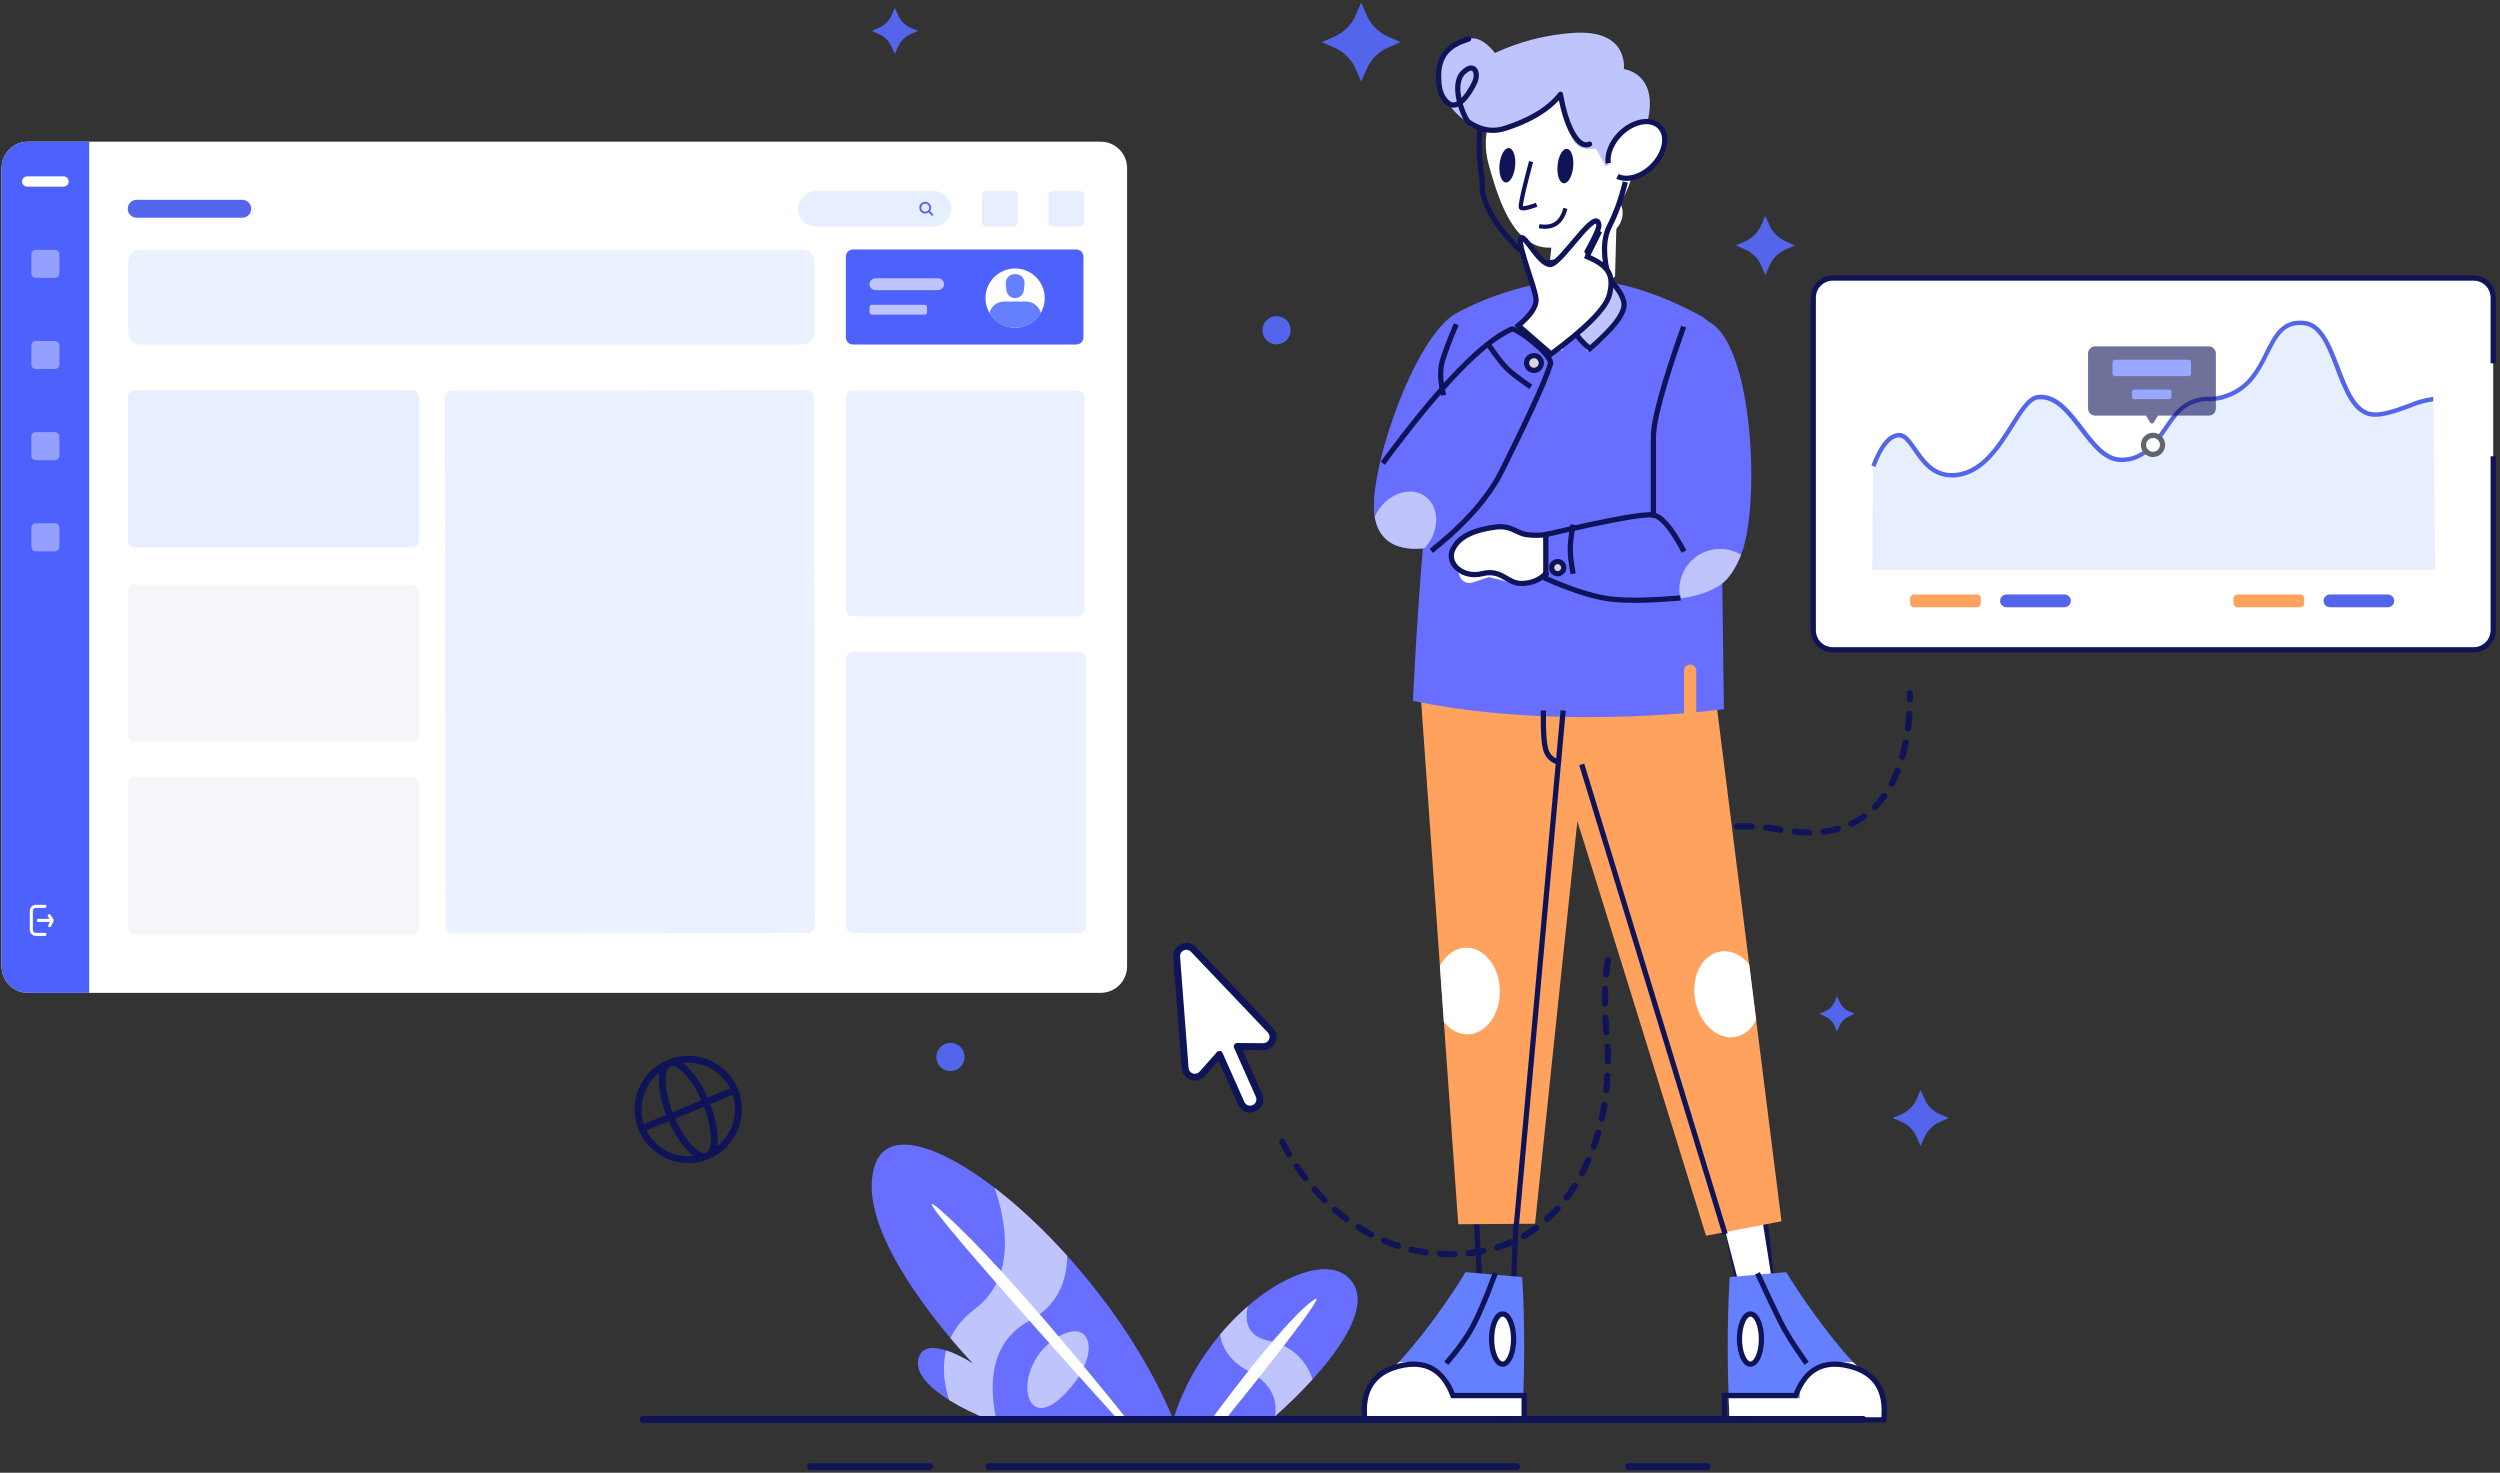 <?xml version="1.0" encoding="UTF-8"?>
<svg width="477px" height="281px" viewBox="0 0 477 281" version="1.1" xmlns="http://www.w3.org/2000/svg" xmlns:xlink="http://www.w3.org/1999/xlink">
    <rect x="0" y="0" width="477" height="281" fill="#333333" stroke="none"/>
    <title>null</title>
    <g id="缺省页" stroke="none" stroke-width="1" fill="none" fill-rule="evenodd">
        <g id="个人工作台-资源管理-无卡片" transform="translate(-482, -208)">
            <g id="null" transform="translate(482.296, 208.5)">
                <path d="M223.583,270.33 L188.271,270.33 C185.68,269.313 183.181,268.076 180.802,266.63 C177.366,264.494 174.2,261.653 174.95,258.715 C175.558,256.341 177.897,256.414 180.215,257.159 C182.777,257.989 185.312,259.644 185.437,259.725 C185.347,259.633 183.532,257.756 181.045,254.802 C174.382,246.889 162.89,231.224 166.816,221.345 C169.331,215.003 178.722,217.879 189.464,226.131 C193.981,229.6 198.735,234.018 203.318,239.099 C211.335,247.988 218.82,258.909 223.583,270.33 Z" id="路径" fill="#686FFF" fill-rule="nonzero"></path>
                <path d="M203.318,239.101 C203.278,243.789 201.604,248.577 196.134,251.496 C188.005,255.832 188.589,264.935 189.811,270.33 L188.271,270.33 C185.68,269.313 183.181,268.076 180.802,266.63 C179.936,263.933 179.373,260.54 180.215,257.159 C182.777,257.989 185.312,259.644 185.437,259.725 C185.347,259.633 183.532,257.756 181.045,254.802 C181.952,252.854 183.424,250.97 185.678,249.284 C193.833,243.187 191.572,232.198 189.464,226.131 C193.981,229.597 198.739,234.018 203.318,239.101 Z" id="路径" fill="#C0C4FD" fill-rule="nonzero"></path>
                <path d="M200.626,255.202 C192.826,260.786 194.943,273.499 202.684,265.666 C210.424,257.834 207.935,249.961 200.626,255.202 Z" id="路径" fill="#C0C4FD" fill-rule="nonzero"></path>
                <path d="M214.751,270.33 L212.987,270.33 C211.389,268.559 208.729,265.614 205.558,262.078 C203.802,260.116 201.889,257.975 199.914,255.759 C198.671,254.363 197.403,252.93 196.141,251.515 C194.003,249.098 191.862,246.67 189.832,244.35 C180.578,233.763 173.658,225.438 179.868,231.024 C183.098,233.928 186.868,237.805 190.733,242.023 C193.182,244.694 195.684,247.502 198.084,250.275 C199.322,251.689 200.536,253.118 201.717,254.519 C203.412,256.516 205.037,258.454 206.544,260.267 C210.163,264.617 213.11,268.264 214.751,270.33 Z" id="路径" fill="#FFFFFF" fill-rule="nonzero"></path>
                <path d="M250.157,262.66 C247.893,265.134 245.499,267.485 242.985,269.705 C242.513,270.108 242.263,270.33 242.263,270.33 L223.583,270.33 C225.453,264.2 228.695,258.671 232.486,254.146 C234.108,252.199 235.883,250.386 237.795,248.723 C245.729,241.86 254.337,239.375 257.707,244.102 C261.076,248.829 255.523,256.763 250.157,262.66 Z" id="路径" fill="#686FFF" fill-rule="nonzero"></path>
                <path d="M250.157,262.66 C247.893,265.134 245.499,267.485 242.985,269.705 C243.445,266.736 242.487,263.499 237.895,261.092 C234.424,259.272 232.917,256.754 232.486,254.146 C234.108,252.199 235.883,250.386 237.795,248.723 C237.142,251.602 237.675,254.455 241.78,255.325 C246.946,256.421 249.195,259.873 250.157,262.66 Z" id="路径" fill="#C0C4FD" fill-rule="nonzero"></path>
                <path d="M233.509,270.33 L230.831,270.33 C234.554,265.294 245.597,250.652 250.516,247.424 C253.508,245.46 238.265,264.447 233.509,270.33 Z" id="路径" fill="#FFFFFF" fill-rule="nonzero"></path>
                <polygon id="矩形" stroke="#0F1358" points="281.332 230.491 289.046 230.491 288.111 253.622 282.511 253.622"></polygon>
                <polygon id="矩形" stroke="#0F1358" points="328.711 231.891 336.425 231.891 338.511 250.822 332.911 250.822"></polygon>
                <path d="M301.254,150.962 C300.769,154.588 292.594,232.988 292.594,232.988 L277.938,233.087 L275.196,194.467 L274.437,183.784 L270.688,130.985 C269.241,113.162 298.533,113.066 301.092,129.4 C302.164,136.249 301.74,147.333 301.254,150.962 Z" id="路径" fill="#FFA25E" fill-rule="nonzero"></path>
                <path d="M285.872,188.49 C285.948,193.057 283.196,196.806 279.723,196.865 C277.964,196.893 276.361,195.971 275.194,194.46 L274.435,183.777 C275.548,181.714 277.368,180.356 279.447,180.323 C282.911,180.269 285.797,183.923 285.872,188.49 Z" id="路径" fill="#FFFFFF" fill-rule="nonzero"></path>
                <path d="M260.531,267.451 L260.531,270.327 L290.145,270.327 C290.145,270.327 290.241,268.825 290.333,266.3 C290.517,261.333 290.694,252.39 290.145,243.168 L279.341,242.225 C279.341,242.225 273.81,251.524 266.591,259.411 C265.841,260.229 263.86,261.575 263.028,262.332 C261.434,263.785 260.531,265.581 260.531,267.451 Z" id="路径" fill="#6580FE" fill-rule="nonzero"></path>
                <ellipse id="椭圆形" fill="#FFFFFF" fill-rule="nonzero" cx="286.773" cy="255.332" rx="1.945" ry="4.397"></ellipse>
                <path d="M260.531,267.451 L260.531,270.327 L290.145,270.327 C290.145,270.327 290.241,268.825 290.333,266.3 L276.767,266.3 C276.767,266.3 277.531,258.623 266.591,259.409 C265.841,260.227 263.86,261.573 263.028,262.33 C261.434,263.785 260.531,265.581 260.531,267.451 Z" id="路径" fill="#FFFFFF" fill-rule="nonzero"></path>
                <polygon id="路径" fill="#FFFFFF" fill-rule="nonzero" points="335.809 231.259 337.92 244.604 331.961 246.295 328.29 232.127"></polygon>
                <path d="M300.754,156.507 C301.933,159.968 325.216,235.277 325.216,235.277 L339.61,232.521 L334.781,194.106 L333.447,183.48 L326.845,130.961 C324.796,113.198 296.046,118.814 296.716,135.325 C296.996,142.259 299.571,153.046 300.754,156.507 Z" id="路径" fill="#FFA25E" fill-rule="nonzero"></path>
                <path d="M323.146,190.329 C323.962,194.825 327.39,197.966 330.806,197.348 C332.537,197.034 333.93,195.818 334.779,194.108 L333.445,183.482 C331.952,181.676 329.908,180.698 327.857,181.07 C324.443,181.688 322.332,185.833 323.146,190.329 Z" id="路径" fill="#FFFFFF" fill-rule="nonzero"></path>
                <path d="M359.337,267.451 L359.337,270.327 L329.724,270.327 C329.724,270.327 329.627,268.825 329.535,266.3 C329.351,261.333 329.175,252.39 329.724,243.168 L340.527,242.225 C340.527,242.225 346.058,251.524 353.278,259.411 C354.028,260.229 356.008,261.575 356.84,262.332 C358.432,263.785 359.337,265.581 359.337,267.451 Z" id="路径" fill="#6580FE" fill-rule="nonzero"></path>
                <ellipse id="椭圆形" fill="#FFFFFF" fill-rule="nonzero" cx="333.096" cy="255.332" rx="1.945" ry="4.397"></ellipse>
                <path d="M359.337,267.451 L359.337,270.327 L329.724,270.327 C329.724,270.327 329.627,268.825 329.535,266.3 L343.099,266.3 C343.099,266.3 342.336,258.623 353.276,259.409 C354.025,260.227 356.006,261.573 356.838,262.33 C358.432,263.785 359.337,265.581 359.337,267.451 Z" id="路径" fill="#FFFFFF" fill-rule="nonzero"></path>
                <path d="M278.125,59 C270.273,62.344 261.437,87.255 261.856,96.677 C262.285,106.396 275.493,105.292 279.839,98.353 C287.306,85.497 286.273,55.53 278.125,59 Z" id="路径" fill="#686FFF" fill-rule="nonzero"></path>
                <path d="M327.765,65.809 L328.618,134.816 C328.618,134.816 326.683,135.082 323.342,135.391 L323.342,127.446 C323.342,127.1 323.188,126.772 322.922,126.551 C322.655,126.331 322.304,126.241 321.965,126.307 C321.41,126.426 321.016,126.918 321.022,127.486 L321.022,135.587 C310.049,136.48 288.921,137.336 269.297,133.229 C269.297,133.229 271.801,75.229 278.122,58.988 C278.122,58.988 289.223,52.653 301.962,52.91 C310.589,53.085 319.345,57.121 324.096,59.708 C326.335,60.926 327.738,63.261 327.765,65.809 Z" id="路径" fill="#686FFF" fill-rule="nonzero"></path>
                <path d="M309.518,58.896 C307.773,62.954 304.496,65.776 302.445,66.42 C301.917,63.527 300.464,59.887 300.464,59.887 C298.849,62.108 297.998,65.048 297.786,66.387 C292.559,64.951 291.965,58.748 291.965,58.748 C292.479,54.373 296.244,51.111 300.648,51.227 C308.863,51.498 309.518,58.896 309.518,58.896 Z" id="路径" fill="#FFFFFF" fill-rule="nonzero"></path>
                <path d="M295.527,102.428 L285.86,99.82 C285.447,99.709 285.009,99.737 284.613,99.9 L277.672,102.751 C276.694,103.155 276.219,104.266 276.602,105.252 L278.252,109.496 C278.628,110.466 279.7,110.968 280.685,110.637 L283.783,109.595 L287.813,110.616 C289.374,111.012 291.025,110.84 292.472,110.13 L295.537,108.628 L295.537,102.428 L295.527,102.428 Z" id="路径" fill="#FFFFFF" fill-rule="nonzero"></path>
                <path d="M331.9,105.344 C330.856,107.968 329.542,109.989 327.972,111.071 C325.904,112.486 323.233,113.292 320.305,113.681 C309.254,115.141 294.523,110.663 294.523,110.663 L294.16,101.025 L314.976,97.238 C314.976,97.238 317.035,59.986 323.936,60.405 C334.102,61.018 335.849,95.442 331.9,105.344 Z" id="路径" fill="#686FFF" fill-rule="nonzero"></path>
                <path d="M331.9,105.344 C330.863,107.973 329.542,109.989 327.972,111.071 C325.904,112.486 323.233,113.292 320.305,113.681 C319.643,110.65 320.845,107.515 323.364,105.704 C325.883,103.893 329.238,103.751 331.9,105.344 L331.9,105.344 Z" id="路径" fill="#C0C4FD" fill-rule="nonzero"></path>
                <circle id="椭圆形" fill="#FFFFFF" fill-rule="nonzero" transform="translate(296.912, 108.155) rotate(-37.98) translate(-296.912, -108.155) " cx="296.912" cy="108.155" r="1.073"></circle>
                <path d="M302.999,42.909 C302.266,40.657 303.437,38.174 305.684,37.427 C306.161,37.266 306.663,37.197 307.165,37.224 C310.181,37.396 310.827,44.201 303.732,45.16 L302.999,42.909 Z" id="路径" fill="#FFFFFF" fill-rule="nonzero"></path>
                <path d="M295.961,68.533 C295.961,68.533 283.441,102.208 271.507,104.085 C271.334,104.113 271.162,104.135 270.993,104.149 C265.046,104.62 262.601,101.739 262.007,98.101 C261.467,94.8 262.446,90.882 263.712,88.288 C268.46,78.558 288.36,61.535 288.36,61.535 L295.961,68.533 Z" id="路径" fill="#686FFF" fill-rule="nonzero"></path>
                <circle id="椭圆形" fill="#FFFFFF" fill-rule="nonzero" transform="translate(292.506, 68.747) rotate(-87.8) translate(-292.506, -68.747) " cx="292.506" cy="68.747" r="1.075"></circle>
                <path d="M272.193,103.246 C271.982,103.539 271.752,103.82 271.507,104.085 C271.334,104.113 271.162,104.135 270.993,104.149 C265.046,104.62 262.601,101.739 262.007,98.101 C262.242,97.564 262.531,97.052 262.87,96.573 C265.134,93.416 269.052,92.353 271.62,94.194 C274.187,96.036 274.454,100.091 272.193,103.246 Z" id="路径" fill="#C0C4FD" fill-rule="nonzero"></path>
                <path d="M167.431,4.796 C168.502,4.329 169.357,3.474 169.824,2.403 L170.439,0.988 L171.055,2.403 C171.522,3.474 172.377,4.329 173.448,4.796 L174.863,5.411 L173.448,6.026 C172.377,6.493 171.522,7.348 171.055,8.42 L170.439,9.834 L169.824,8.42 C169.357,7.348 168.502,6.493 167.431,6.026 L166.016,5.411 L167.431,4.796 Z" id="路径" fill="#5365EA" fill-rule="nonzero"></path>
                <path d="M347.912,192.472 C348.732,192.115 349.387,191.461 349.744,190.64 L350.215,189.56 L350.687,190.64 C351.044,191.461 351.698,192.115 352.519,192.472 L353.599,192.944 L352.519,193.415 C351.698,193.772 351.044,194.427 350.687,195.247 L350.215,196.327 L349.744,195.247 C349.387,194.427 348.732,193.772 347.912,193.415 L346.832,192.944 L347.912,192.472 Z" id="路径" fill="#5365EA" fill-rule="nonzero"></path>
                <path d="M362.52,212.077 C363.818,211.512 364.853,210.477 365.418,209.179 L366.163,207.47 L366.908,209.179 C367.473,210.477 368.508,211.512 369.806,212.077 L371.515,212.822 L369.806,213.567 C368.508,214.132 367.473,215.167 366.908,216.465 L366.163,218.174 L365.418,216.465 C364.853,215.167 363.818,214.132 362.52,213.567 L360.811,212.822 L362.52,212.077 Z" id="路径" fill="#5365EA" fill-rule="nonzero"></path>
                <path d="M254.29,6.486 C256.118,5.69 257.576,4.232 258.372,2.405 L259.421,0 L260.47,2.405 C261.266,4.232 262.724,5.69 264.551,6.486 L266.956,7.535 L264.551,8.585 C262.724,9.38 261.266,10.839 260.47,12.666 L259.421,15.071 L258.372,12.666 C257.576,10.839 256.118,9.38 254.29,8.585 L251.885,7.535 L254.29,6.486 Z" id="路径" fill="#5365EA" fill-rule="nonzero"></path>
                <path d="M332.678,45.54 C334.05,44.941 335.145,43.847 335.743,42.475 L336.531,40.666 L337.318,42.475 C337.917,43.847 339.012,44.941 340.383,45.54 L342.192,46.327 L340.393,47.108 C339.021,47.706 337.926,48.801 337.328,50.173 L336.54,51.981 L335.753,50.173 C335.154,48.801 334.059,47.706 332.688,47.108 L330.879,46.32 L332.678,45.54 Z" id="路径" fill="#5365EA" fill-rule="nonzero"></path>
                <circle id="椭圆形" fill="#5365EA" fill-rule="nonzero" cx="243.268" cy="62.509" r="2.693"></circle>
                <circle id="椭圆形" fill="#5365EA" fill-rule="nonzero" cx="181.052" cy="201.172" r="2.693"></circle>
                <path d="M242.1,196.069 L227.404,180.617 C226.863,180.05 226.025,179.883 225.309,180.2 C224.592,180.517 224.151,181.25 224.207,182.031 L225.829,203.289 C225.886,204.032 226.382,204.67 227.089,204.908 C227.796,205.146 228.576,204.938 229.071,204.38 L232.372,200.66 L236.526,210.004 C236.943,210.941 238.041,211.363 238.978,210.947 L238.978,210.947 C239.916,210.53 240.338,209.432 239.921,208.495 L235.767,199.151 L240.742,199.191 C241.48,199.189 242.147,198.751 242.442,198.074 C242.736,197.397 242.602,196.61 242.1,196.069 L242.1,196.069 Z" id="路径" fill="#FFFFFF" fill-rule="nonzero"></path>
                <path d="M238.226,211.777 C237.232,211.777 236.332,211.192 235.927,210.284 L232.186,201.869 L229.559,204.828 C228.89,205.583 227.834,205.864 226.879,205.543 C225.923,205.221 225.252,204.358 225.176,203.352 L223.554,182.095 C223.473,181.035 224.067,180.04 225.038,179.608 C226.009,179.177 227.146,179.403 227.878,180.173 L242.574,195.617 L242.574,195.617 C243.267,196.344 243.461,197.414 243.065,198.338 C242.669,199.262 241.761,199.861 240.756,199.86 L240.735,199.86 L236.779,199.827 L240.516,208.245 C240.861,209.021 240.791,209.919 240.329,210.631 C239.867,211.344 239.076,211.775 238.226,211.777 Z M232.372,200.021 C232.405,200.018 232.438,200.018 232.471,200.021 C232.691,200.055 232.878,200.199 232.968,200.403 L237.123,209.747 C237.393,210.353 238.104,210.626 238.711,210.356 C239.318,210.086 239.59,209.375 239.32,208.768 L235.166,199.424 C235.077,199.222 235.096,198.988 235.217,198.803 C235.337,198.617 235.543,198.505 235.765,198.505 L235.765,198.505 L240.74,198.545 L240.74,198.545 C241.221,198.545 241.656,198.258 241.845,197.816 C242.034,197.373 241.942,196.861 241.61,196.512 L226.93,181.088 C226.58,180.72 226.036,180.612 225.571,180.818 C225.106,181.025 224.822,181.501 224.86,182.008 L226.482,203.265 C226.519,203.747 226.84,204.16 227.297,204.314 C227.755,204.468 228.26,204.334 228.581,203.972 L231.882,200.252 C232.004,200.108 232.183,200.023 232.372,200.021 L232.372,200.021 Z" id="形状" fill="#0F1358" fill-rule="nonzero"></path>
                <path d="M344.898,158.94 L344.898,158.94 C343.953,158.935 343.009,158.88 342.069,158.778 C341.859,158.755 341.676,158.622 341.591,158.428 C341.505,158.234 341.529,158.009 341.654,157.838 C341.779,157.667 341.986,157.576 342.196,157.599 C343.093,157.697 343.994,157.749 344.896,157.754 C345.224,157.754 345.49,158.019 345.49,158.346 C345.491,158.674 345.226,158.94 344.898,158.94 Z M347.65,158.785 C347.439,158.797 347.238,158.697 347.122,158.521 C347.006,158.345 346.992,158.12 347.086,157.931 C347.181,157.743 347.369,157.619 347.579,157.606 C348.463,157.5 349.338,157.328 350.196,157.092 C350.51,157.005 350.835,157.188 350.922,157.502 C351.01,157.816 350.826,158.141 350.512,158.228 C349.597,158.48 348.665,158.664 347.723,158.778 L347.65,158.785 Z M339.398,158.37 C339.364,158.373 339.33,158.373 339.296,158.37 C338.386,158.209 337.479,158.08 336.597,157.983 C336.271,157.947 336.036,157.654 336.072,157.329 C336.108,157.003 336.401,156.768 336.726,156.804 C337.632,156.903 338.566,157.04 339.499,157.2 C339.792,157.259 339.995,157.527 339.972,157.825 C339.948,158.123 339.706,158.356 339.407,158.367 L339.398,158.37 Z M331.146,157.783 C330.82,157.79 330.55,157.532 330.543,157.206 C330.536,156.881 330.794,156.611 331.12,156.604 C332.037,156.561 332.989,156.559 333.933,156.604 C334.089,156.609 334.237,156.677 334.343,156.791 C334.45,156.906 334.507,157.058 334.501,157.214 C334.486,157.538 334.214,157.791 333.89,157.783 C332.98,157.75 332.058,157.752 331.174,157.783 L331.146,157.783 L331.146,157.783 Z M352.936,157.297 C352.66,157.297 352.421,157.106 352.361,156.837 C352.3,156.568 352.434,156.293 352.684,156.175 C353.484,155.797 354.249,155.348 354.968,154.833 C355.14,154.711 355.364,154.689 355.555,154.776 C355.747,154.863 355.878,155.046 355.898,155.256 C355.919,155.466 355.826,155.67 355.654,155.793 C354.877,156.349 354.051,156.834 353.186,157.243 C353.108,157.279 353.022,157.298 352.936,157.297 L352.936,157.297 Z M357.416,154.102 C357.178,154.103 356.964,153.961 356.871,153.742 C356.779,153.523 356.827,153.27 356.994,153.1 C357.616,152.462 358.188,151.776 358.703,151.049 C358.822,150.87 359.029,150.77 359.244,150.788 C359.458,150.807 359.645,150.94 359.732,151.137 C359.82,151.333 359.793,151.562 359.663,151.733 C359.112,152.51 358.501,153.243 357.835,153.925 C357.725,154.038 357.574,154.102 357.416,154.102 L357.416,154.102 Z M360.625,149.623 C360.419,149.622 360.228,149.514 360.121,149.338 C360.015,149.161 360.008,148.942 360.104,148.76 C360.521,147.962 360.894,147.142 361.221,146.303 C361.298,146.107 361.473,145.966 361.682,145.934 C361.89,145.903 362.099,145.984 362.231,146.149 C362.363,146.313 362.396,146.536 362.32,146.732 C361.975,147.612 361.581,148.473 361.141,149.309 C361.039,149.504 360.836,149.626 360.615,149.625 L360.625,149.623 Z M362.65,144.483 C362.595,144.483 362.54,144.475 362.487,144.459 C362.337,144.416 362.21,144.315 362.134,144.179 C362.057,144.042 362.039,143.881 362.082,143.731 C362.317,142.884 362.539,141.995 362.723,141.085 C362.765,140.879 362.914,140.711 363.114,140.644 C363.314,140.577 363.534,140.622 363.692,140.762 C363.849,140.901 363.92,141.115 363.878,141.321 C363.69,142.264 363.466,143.181 363.216,144.056 C363.142,144.312 362.907,144.487 362.64,144.483 L362.65,144.483 Z M363.753,139.06 L363.676,139.06 C363.52,139.04 363.38,138.959 363.284,138.835 C363.189,138.711 363.146,138.555 363.166,138.4 C363.282,137.508 363.371,136.594 363.43,135.679 C363.444,135.468 363.569,135.281 363.759,135.188 C363.948,135.095 364.173,135.109 364.348,135.227 C364.524,135.344 364.623,135.546 364.609,135.757 C364.548,136.7 364.456,137.643 364.338,138.553 C364.296,138.848 364.042,139.065 363.744,139.06 L363.753,139.06 Z M364.109,133.531 C363.785,133.531 363.521,133.268 363.52,132.944 C363.52,132.237 363.494,131.819 363.494,131.817 C363.474,131.491 363.723,131.212 364.048,131.192 C364.374,131.173 364.653,131.421 364.673,131.746 C364.673,131.765 364.699,132.194 364.701,132.941 C364.702,133.098 364.64,133.248 364.53,133.359 C364.42,133.47 364.27,133.533 364.114,133.533 L364.114,133.533 L364.109,133.531 Z" id="形状" fill="#0F1358" fill-rule="nonzero"></path>
                <path d="M276.559,239.372 C275.852,239.372 275.145,239.351 274.437,239.309 C274.227,239.296 274.039,239.172 273.944,238.983 C273.85,238.795 273.864,238.57 273.98,238.394 C274.096,238.218 274.297,238.117 274.508,238.13 C275.187,238.17 275.88,238.191 276.566,238.191 C276.76,238.191 276.967,238.191 277.167,238.191 L277.233,238.191 C277.559,238.187 277.826,238.448 277.83,238.774 C277.834,239.099 277.573,239.366 277.248,239.37 L277.184,239.37 C276.972,239.37 276.76,239.372 276.559,239.372 Z M279.983,239.198 C279.772,239.209 279.572,239.107 279.457,238.93 C279.342,238.753 279.33,238.528 279.426,238.34 C279.522,238.153 279.711,238.03 279.921,238.019 C280.827,237.922 281.727,237.783 282.595,237.609 C282.914,237.544 283.225,237.75 283.291,238.069 C283.356,238.388 283.15,238.699 282.831,238.764 C281.928,238.948 280.992,239.092 280.049,239.191 L279.985,239.191 L279.983,239.198 Z M271.731,239.031 L271.646,239.031 C270.719,238.899 269.79,238.724 268.882,238.512 C268.674,238.467 268.507,238.314 268.444,238.11 C268.381,237.907 268.432,237.686 268.578,237.531 C268.724,237.376 268.942,237.312 269.149,237.364 C270.024,237.566 270.919,237.734 271.813,237.864 C272.102,237.926 272.3,238.193 272.276,238.487 C272.252,238.782 272.014,239.013 271.719,239.028 L271.731,239.031 Z M285.405,238.088 C285.113,238.088 284.865,237.875 284.821,237.586 C284.777,237.298 284.952,237.02 285.231,236.935 C286.09,236.665 286.933,236.351 287.758,235.991 C287.952,235.907 288.175,235.933 288.345,236.058 C288.515,236.183 288.604,236.389 288.581,236.599 C288.557,236.808 288.423,236.989 288.23,237.074 C287.366,237.448 286.483,237.776 285.585,238.057 C285.519,238.078 285.451,238.088 285.382,238.085 L285.405,238.088 Z M266.367,237.776 C266.305,237.776 266.244,237.767 266.185,237.748 C265.299,237.458 264.412,237.128 263.551,236.765 C263.357,236.683 263.222,236.503 263.196,236.294 C263.17,236.085 263.257,235.878 263.426,235.751 C263.594,235.623 263.817,235.596 264.011,235.678 C264.841,236.029 265.695,236.348 266.551,236.621 C266.863,236.686 267.067,236.988 267.011,237.302 C266.955,237.616 266.659,237.828 266.343,237.781 L266.367,237.776 Z M290.463,235.89 C290.196,235.89 289.962,235.71 289.893,235.452 C289.825,235.194 289.939,234.922 290.17,234.789 C290.951,234.343 291.708,233.855 292.436,233.327 C292.607,233.198 292.833,233.171 293.029,233.257 C293.225,233.343 293.359,233.528 293.379,233.741 C293.399,233.954 293.303,234.161 293.127,234.282 C292.364,234.834 291.571,235.345 290.753,235.812 C290.658,235.869 290.549,235.897 290.439,235.895 L290.463,235.89 Z M261.281,235.626 C261.186,235.626 261.092,235.602 261.007,235.558 C260.187,235.126 259.369,234.652 258.574,234.143 C258.307,233.966 258.23,233.607 258.402,233.336 C258.574,233.065 258.932,232.981 259.206,233.148 C259.975,233.636 260.765,234.091 261.564,234.511 C261.822,234.633 261.955,234.923 261.881,235.198 C261.806,235.474 261.544,235.656 261.26,235.631 L261.281,235.626 Z M256.591,232.662 C256.464,232.663 256.34,232.621 256.238,232.544 C255.497,231.99 254.762,231.396 254.052,230.779 C253.885,230.643 253.805,230.427 253.844,230.215 C253.883,230.003 254.034,229.829 254.238,229.761 C254.443,229.694 254.668,229.743 254.825,229.89 C255.514,230.489 256.226,231.069 256.947,231.601 C257.151,231.754 257.233,232.019 257.153,232.26 C257.072,232.501 256.846,232.663 256.591,232.662 L256.591,232.662 Z M294.907,232.662 C294.663,232.662 294.444,232.512 294.357,232.284 C294.269,232.056 294.332,231.798 294.513,231.634 C295.174,231.04 295.82,230.401 296.433,229.729 C296.572,229.566 296.79,229.491 297.001,229.535 C297.212,229.579 297.382,229.734 297.444,229.94 C297.507,230.146 297.453,230.37 297.303,230.524 C296.664,231.231 295.989,231.891 295.301,232.511 C295.193,232.608 295.054,232.662 294.91,232.662 L294.907,232.662 Z M252.416,229.048 C252.259,229.048 252.109,228.987 251.999,228.876 C251.345,228.223 250.699,227.534 250.079,226.829 C249.94,226.671 249.896,226.45 249.964,226.251 C250.032,226.051 250.201,225.903 250.407,225.862 C250.614,225.821 250.827,225.893 250.966,226.051 C251.569,226.737 252.197,227.407 252.831,228.041 C253.001,228.209 253.053,228.463 252.963,228.684 C252.872,228.905 252.657,229.05 252.418,229.05 L252.416,229.048 Z M298.628,228.593 C298.404,228.593 298.2,228.467 298.1,228.267 C298.001,228.067 298.022,227.828 298.156,227.65 C298.691,226.942 299.21,226.19 299.696,225.417 C299.874,225.154 300.228,225.08 300.497,225.249 C300.766,225.418 300.852,225.77 300.693,226.044 C300.191,226.843 299.653,227.624 299.097,228.359 C298.987,228.505 298.815,228.591 298.632,228.593 L298.628,228.593 Z M248.761,224.894 C248.576,224.894 248.401,224.806 248.29,224.658 C247.719,223.92 247.165,223.156 246.639,222.385 C246.468,222.116 246.542,221.759 246.807,221.581 C247.071,221.402 247.429,221.466 247.615,221.725 C248.122,222.475 248.662,223.217 249.219,223.936 C249.359,224.112 249.387,224.353 249.291,224.556 C249.195,224.76 248.991,224.891 248.766,224.894 L248.761,224.894 Z M301.575,223.922 C301.369,223.922 301.178,223.814 301.071,223.637 C300.965,223.461 300.958,223.242 301.054,223.059 C301.466,222.269 301.86,221.444 302.233,220.602 C302.317,220.409 302.498,220.275 302.707,220.252 C302.917,220.228 303.123,220.318 303.249,220.488 C303.374,220.657 303.399,220.881 303.315,221.074 C302.938,221.942 302.532,222.793 302.105,223.609 C302.002,223.804 301.798,223.925 301.577,223.922 L301.575,223.922 Z M245.659,220.31 C245.449,220.311 245.256,220.2 245.149,220.02 C244.662,219.206 244.216,218.368 243.812,217.509 C243.716,217.22 243.856,216.905 244.135,216.783 C244.414,216.66 244.74,216.771 244.888,217.038 C244.888,217.038 245.312,217.981 246.163,219.433 C246.264,219.614 246.263,219.835 246.16,220.015 C246.056,220.194 245.866,220.307 245.659,220.31 L245.659,220.31 Z M303.775,218.858 C303.583,218.858 303.403,218.765 303.292,218.608 C303.181,218.452 303.154,218.251 303.218,218.07 C303.52,217.224 303.798,216.351 304.05,215.477 C304.14,215.164 304.467,214.983 304.78,215.072 C305.093,215.162 305.274,215.489 305.185,215.802 C304.928,216.703 304.64,217.601 304.331,218.469 C304.247,218.701 304.027,218.857 303.779,218.858 L303.775,218.858 Z M305.298,213.546 C305.254,213.546 305.211,213.541 305.168,213.532 C305.015,213.498 304.881,213.404 304.797,213.271 C304.713,213.138 304.685,212.978 304.72,212.824 C304.916,211.947 305.09,211.044 305.239,210.141 C305.302,209.831 305.599,209.627 305.912,209.678 C306.224,209.729 306.44,210.018 306.401,210.332 C306.25,211.256 306.071,212.181 305.871,213.079 C305.814,213.346 305.582,213.539 305.31,213.546 L305.298,213.546 Z M306.196,208.09 L306.132,208.09 C305.809,208.055 305.575,207.765 305.609,207.442 C305.708,206.539 305.781,205.621 305.831,204.716 C305.848,204.39 306.126,204.141 306.452,204.158 C306.777,204.176 307.027,204.454 307.009,204.78 C306.96,205.706 306.882,206.645 306.774,207.569 C306.74,207.861 306.495,208.084 306.201,208.09 L306.196,208.09 Z M306.498,202.568 C306.172,202.568 305.908,202.304 305.908,201.979 L305.908,201.915 C305.908,201.024 305.885,200.128 305.838,199.246 C305.821,198.92 306.071,198.643 306.396,198.626 C306.722,198.609 307,198.859 307.017,199.185 C307.064,200.085 307.087,201.005 307.087,201.915 L307.087,201.979 C307.087,202.302 306.826,202.565 306.503,202.568 L306.498,202.568 Z M306.208,197.049 C305.903,197.049 305.649,196.817 305.621,196.513 C305.534,195.584 305.465,194.648 305.418,193.731 C305.401,193.406 305.651,193.128 305.977,193.111 C306.302,193.094 306.58,193.344 306.597,193.67 C306.642,194.571 306.71,195.49 306.795,196.403 C306.825,196.726 306.588,197.013 306.264,197.044 L306.208,197.044 L306.208,197.049 Z M305.927,191.527 C305.604,191.527 305.34,191.266 305.338,190.942 C305.338,190.808 305.338,190.676 305.338,190.544 C305.338,189.742 305.354,188.938 305.387,188.15 C305.4,187.834 305.66,187.584 305.977,187.585 L306,187.585 C306.157,187.591 306.304,187.659 306.41,187.774 C306.517,187.889 306.573,188.041 306.566,188.198 C306.536,188.969 306.519,189.758 306.519,190.555 C306.519,190.685 306.519,190.817 306.519,190.947 C306.52,191.103 306.459,191.254 306.35,191.365 C306.24,191.476 306.091,191.54 305.934,191.541 L305.934,191.541 L305.927,191.527 Z M306.163,186.003 L306.109,186.003 C305.953,185.988 305.809,185.913 305.71,185.792 C305.61,185.672 305.562,185.517 305.576,185.361 C305.661,184.418 305.774,183.489 305.906,182.584 C305.954,182.262 306.253,182.039 306.576,182.086 C306.898,182.134 307.121,182.434 307.073,182.756 C306.943,183.64 306.837,184.553 306.75,185.47 C306.721,185.773 306.465,186.004 306.161,186.003 L306.163,186.003 Z" id="形状" fill="#0F1358" fill-rule="nonzero"></path>
                <path d="M140.815,208.217 C142.313,213.163 139.887,218.432 135.195,220.525 L134.932,220.638 C133.696,221.15 132.372,221.414 131.034,221.414 C125.771,221.419 121.363,217.43 120.844,212.192 C120.393,207.64 123.007,203.436 127.088,201.739 C127.095,201.735 127.103,201.732 127.111,201.729 L127.125,201.724 C127.729,201.475 128.365,201.282 129.027,201.15 C134.189,200.122 139.289,203.18 140.815,208.217 Z M127.305,213.429 L123.048,215.188 C123.469,216.026 124.026,216.805 124.713,217.492 C126.678,219.458 129.407,220.362 132.081,220.042 C131.646,219.742 131.201,219.351 130.751,218.874 C129.485,217.532 128.274,215.615 127.305,213.429 Z M134.026,210.65 L128.514,212.929 C129.418,214.969 130.541,216.746 131.704,217.985 C132.735,219.078 133.703,219.623 134.319,219.472 L134.43,219.428 L134.535,219.384 C135.684,218.703 135.687,214.988 134.026,210.65 Z M139.501,208.388 L135.24,210.149 C136.325,212.997 136.908,216.083 136.536,218.2 C139.128,216.167 140.447,212.8 139.777,209.437 C139.705,209.079 139.613,208.728 139.501,208.388 Z M125.508,204.169 L125.491,204.183 C124.318,205.109 123.372,206.334 122.776,207.775 C121.943,209.791 121.893,211.99 122.549,213.978 L126.806,212.218 C125.721,209.371 125.138,206.287 125.508,204.169 Z M127.939,202.875 L127.941,202.877 C127.834,202.875 127.727,202.894 127.627,202.932 C127.612,202.938 127.597,202.945 127.582,202.951 L127.611,202.938 C126.361,203.455 126.307,207.258 128.014,211.718 L133.526,209.44 C132.623,207.402 131.5,205.627 130.339,204.388 C129.422,203.415 128.556,202.875 127.939,202.875 Z M131.008,202.259 L131.008,202.262 C130.658,202.262 130.311,202.283 129.968,202.324 C130.402,202.626 130.846,203.015 131.294,203.49 C132.561,204.833 133.772,206.75 134.741,208.938 L139.001,207.177 C137.515,204.216 134.454,202.252 131.008,202.259 Z" id="形状结合" fill="#0F1358" fill-rule="nonzero"></path>
                <path d="M355.133,270.983 L122.44,270.983 C122.197,270.997 121.966,270.876 121.84,270.668 C121.714,270.459 121.714,270.198 121.84,269.99 C121.966,269.781 122.197,269.66 122.44,269.674 L355.133,269.674 C355.377,269.66 355.608,269.781 355.734,269.99 C355.86,270.198 355.86,270.459 355.734,270.668 C355.608,270.876 355.377,270.997 355.133,270.983 Z" id="路径" fill="#0F1358" fill-rule="nonzero"></path>
                <path d="M289.102,279.999 L188.471,279.999 C188.228,280.013 187.997,279.892 187.871,279.684 C187.745,279.475 187.745,279.214 187.871,279.006 C187.997,278.797 188.228,278.676 188.471,278.69 L289.102,278.69 C289.449,278.711 289.719,278.998 289.719,279.345 C289.719,279.691 289.449,279.978 289.102,279.999 Z" id="路径" fill="#0F1358" fill-rule="nonzero"></path>
                <path d="M176.992,279.999 L154.386,279.999 C154.142,280.013 153.911,279.892 153.785,279.684 C153.659,279.475 153.659,279.214 153.785,279.006 C153.911,278.797 154.142,278.676 154.386,278.69 L176.992,278.69 C177.235,278.676 177.466,278.797 177.592,279.006 C177.718,279.214 177.718,279.475 177.592,279.684 C177.466,279.892 177.235,280.013 176.992,279.999 Z" id="路径" fill="#0F1358" fill-rule="nonzero"></path>
                <path d="M325.419,279.999 L310.386,279.999 C310.04,279.978 309.77,279.691 309.77,279.345 C309.77,278.998 310.04,278.711 310.386,278.69 L325.419,278.69 C325.765,278.711 326.035,278.998 326.035,279.345 C326.035,279.691 325.765,279.978 325.419,279.999 Z" id="路径" fill="#0F1358" fill-rule="nonzero"></path>
                <g id="people" transform="translate(260.007, 5.729)">
                    <path d="M34.637,95.76 C33.476,95.95 32.231,95.95 30.904,95.76 C28.913,95.476 28.104,93.893 24.837,94.36 C21.57,94.827 18.21,95.828 16.904,98.56 C15.597,101.292 18.77,104.16 22.504,103.227 C26.237,102.293 27.17,105.093 29.97,105.093 C31.837,105.093 33.393,104.471 34.637,103.227" id="直线-6" stroke="#0F1358" stroke-linecap="square"></path>
                    <path d="M60.77,56.56 C57.037,67.138 55.17,73.982 55.17,77.093 C55.17,80.204 55.17,85.182 55.17,92.027" id="直线" stroke="#0F1358" stroke-linecap="square"></path>
                    <path d="M60.77,98.56 C58.593,94.516 56.726,92.338 55.17,92.027 C53.615,91.716 46.77,92.96 34.637,95.76 L34.637,104.16 C39.084,106.11 42.818,107.354 45.837,107.893 C48.856,108.432 53.523,108.432 59.837,107.893" id="直线-3" stroke="#0F1358" stroke-linecap="square"></path>
                    <path d="M17.37,56.093 C16.437,58.271 15.659,60.293 15.037,62.16 C14.415,64.027 14.415,66.204 15.037,68.693" id="直线-4" stroke="#0F1358" stroke-linecap="square"></path>
                    <path d="M3.837,81.76 C14.415,67.449 22.504,59.049 28.104,56.56 C28.907,56.203 35.57,61.227 35.57,63.093 C34.658,66.288 30.581,74.938 26.237,83.627 C23.748,88.604 19.393,93.582 13.17,98.56" id="直线-2" stroke="#0F1358" stroke-linecap="square"></path>
                    <path d="M39.77,94.36 C39.459,96.019 39.304,97.419 39.304,98.56 C39.304,99.701 39.459,101.101 39.77,102.76" id="直线-5" stroke="#0F1358" stroke-linecap="square"></path>
                    <circle id="椭圆形" stroke="#0F1358" fill="#D8D8D8" cx="36.906" cy="102.076" r="1.156"></circle>
                    <circle id="椭圆形" stroke="#0F1358" fill="#D8D8D8" cx="32.376" cy="63.032" r="1.409"></circle>
                    <path d="M23.904,59.827 C25.246,61.791 26.335,63.191 27.17,64.027 C28.006,64.862 29.406,65.951 31.37,67.293" id="直线-7" stroke="#0F1358" stroke-linecap="square"></path>
                    <line x1="37.904" y1="129.827" x2="29.037" y2="227.36" id="直线-8" stroke="#0F1358" stroke-linecap="square"></line>
                    <line x1="41.637" y1="140.093" x2="68.704" y2="228.76" id="直线-9" stroke="#0F1358" stroke-linecap="square"></line>
                    <path d="M34.17,129.827 C34.131,133.327 34.287,135.66 34.637,136.827 C34.987,137.993 35.765,138.771 36.97,139.16" id="直线-10" stroke="#0F1358" stroke-linecap="square"></path>
                    <path d="M24.837,237.16 C23.168,241.611 21.768,244.877 20.637,246.96 C19.507,249.043 17.951,251.22 15.97,253.493" id="直线-11" stroke="#0F1358" stroke-linecap="square"></path>
                    <ellipse id="椭圆形" stroke="#0F1358" fill="#FFFFFF" cx="26.394" cy="249.263" rx="2.101" ry="4.79"></ellipse>
                    <ellipse id="椭圆形" stroke="#0F1358" fill="#FFFFFF" cx="73.683" cy="249.263" rx="2.101" ry="4.79"></ellipse>
                    <path d="M6.637,254.427 C11.615,253.182 15.037,255.049 16.904,260.027 L30.507,260.027 L30.507,264.601 L0.104,264.693 C-0.519,259.093 1.659,255.671 6.637,254.427 Z" id="矩形" stroke="#0F1358"></path>
                    <path d="M75.341,254.427 C80.319,253.182 83.741,255.049 85.607,260.027 L99.21,260.027 L99.21,264.601 L68.807,264.693 C68.185,259.093 70.363,255.671 75.341,254.427 Z" id="矩形" stroke="#0F1358" transform="translate(83.957, 259.373) scale(-1, 1) translate(-83.957, -259.373) "></path>
                    <path d="M75.237,237.16 C77.088,241.172 78.488,244.128 79.437,246.027 C80.387,247.926 81.942,250.415 84.104,253.493" id="直线-12" stroke="#0F1358" stroke-linecap="square"></path>
                    <path d="M39.304,53.76 C39.535,51.677 40.78,48.255 43.037,43.493 C47.393,47.227 49.57,50.027 49.57,51.893 C49.57,53.76 47.393,56.56 43.037,60.293 C40.317,58.021 39.072,55.843 39.304,53.76 Z" id="矩形" stroke="#0F1358" fill="#C0C4FD"></path>
                    <path d="M48.391,25.953 L48.2,33.542 L47.845,46.544 C43.472,49.6 39.216,49.923 35.112,46.842 L35.712,40.808 L36.621,31.66 L48.391,25.953 Z" id="路径" fill="#FFFFFF" fill-rule="nonzero"></path>
                    <path d="M24.819,28.835 C26.954,35.569 30.676,43.376 38.658,40.368 C48.149,36.778 53.019,28.524 51.172,19.169 C49.325,9.815 43.896,5.45 32.942,8.865 C32.008,9.153 31.101,9.519 30.229,9.958 C24.161,13.042 22.043,19.05 23.754,25.221 C24.069,26.334 24.413,27.567 24.819,28.835 Z" id="路径" fill="#FFFFFF" fill-rule="nonzero"></path>
                    <path d="M53.274,19.611 C52.616,21.176 51.823,22.682 50.904,24.111 L46.021,25.455 L44.23,22.172 C44.23,22.172 41.062,22.69 39.965,20.708 C39.939,20.663 39.915,20.616 39.894,20.568 C39.582,19.91 38.298,16.946 37.751,12.039 C37.751,12.039 30.902,16.954 26.885,18.246 C25.441,18.713 23.594,18.506 21.822,18.051 C18.272,17.137 14.366,12.466 14.183,8.824 L14.183,8.752 C13.979,3.374 17.334,2.062 19.891,1.22 C22.449,0.378 24.926,3.885 24.926,3.885 C29.708,1.66 34.865,0.353 40.129,0.031 C50.577,-0.543 49.52,6.957 49.52,6.957 C49.52,6.957 55.765,7.604 54.253,16.018 C54.061,17.086 53.744,18.278 53.274,19.611 Z" id="路径" fill="#C0C4FD" fill-rule="nonzero"></path>
                    <path d="M42.985,21.259 C40.887,22.308 38.486,18.054 37.437,11.76 C34.29,15.956 28.002,17.887 26.885,18.246 C25.441,18.713 23.055,19.161 19.908,17.063 C19.148,16.557 16.35,10.132 18.859,7.623 C20.957,5.525 22.006,7.623 20.957,9.721 C19.908,11.819 17.811,14.965 15.937,13.394 C14.4,12.105 14.256,10.285 14.183,8.824 L14.183,8.752 C14.091,6.314 14.73,4.712 15.694,3.61 C16.857,2.281 18.494,1.68 19.891,1.22" id="路径" stroke="#0F1358" stroke-linecap="round" stroke-linejoin="round" fill-rule="nonzero"></path>
                    <path d="M49.685,28.973 C48.986,31.809 48.015,34.471 46.77,36.96 C45.526,39.449 45.526,42.871 46.77,47.227 M37.437,52.827 L44.904,37.893 C41.315,41.913 37.941,43.923 34.783,43.923 C30.045,43.923 22.504,34.231 22.504,29.493 C22.504,26.335 21.57,23.893 22.049,18.708" id="形状" stroke="#0F1358" stroke-linecap="square"></path>
                    <path d="M31.83,24.604 C31.83,24.604 29.581,32.839 29.87,33.373 C30.159,33.906 32.892,32.84 32.892,32.84" id="路径" stroke="#0F1358" stroke-width="0.8" fill-rule="nonzero"></path>
                    <path d="M38.369,33.522 C37.664,36.262 36.008,37.399 33.364,36.923" id="路径" stroke="#0F1358" stroke-width="0.8" fill-rule="nonzero"></path>
                    <path d="M28.793,25.381 C28.948,23.567 28.405,22.061 27.579,22.018 C26.753,21.976 25.958,23.412 25.802,25.227 C25.647,27.042 26.19,28.547 27.016,28.59 C27.842,28.632 28.637,27.196 28.793,25.381 Z" id="椭圆形" fill="#0F1358" fill-rule="nonzero"></path>
                    <path d="M39.865,25.532 C40.02,23.717 39.477,22.212 38.651,22.169 C37.825,22.127 37.03,23.563 36.874,25.378 C36.719,27.192 37.262,28.698 38.088,28.741 C38.914,28.783 39.709,27.347 39.865,25.532 Z" id="椭圆形" fill="#0F1358" fill-rule="nonzero"></path>
                    <path d="M28.911,55.26 C31.398,53.484 32.641,51.885 32.641,50.464 C32.641,48.333 29.857,40.047 30.509,38.741 C31.162,37.436 33.707,44.07 35.838,44.07 C37.97,44.07 45.584,33.241 45.584,37.298 C45.584,38.291 42.475,42.835 42.526,42.859 C47.051,45.047 47.852,46.974 46.66,50.633 C45.866,53.072 41.903,56.569 34.772,61.122 L28.911,55.26 Z" id="直线-17" stroke="#0F1358" fill="#FFFFFF" stroke-linecap="square" transform="translate(38.033, 48.755) rotate(-4) translate(-38.033, -48.755) "></path>
                    <path d="M48.306,27.424 C50.127,28.309 52.893,27.555 54.993,25.455 C57.451,22.997 58.066,19.627 56.366,17.927 C54.666,16.227 51.296,16.842 48.838,19.3 C47.115,21.023 46.298,23.194 46.549,24.924" id="路径" stroke="#0F1358" fill="#FFFFFF"></path>
                </g>
                <path d="M475.408,86.556 L475.408,119.753 C475.408,121.814 473.736,123.486 471.674,123.486 L349.408,123.486 C347.346,123.486 345.674,121.814 345.674,119.753 L345.674,56.286 C345.674,54.224 347.346,52.553 349.408,52.553 L471.674,52.553 C473.736,52.553 475.408,54.224 475.408,56.286 L475.408,68.822 L475.408,68.822" id="路径" stroke="#0F1358" fill="#FFFFFF"></path>
                <g id="编组-8" transform="translate(356.753, 60.674)" fill-rule="nonzero">
                    <path d="M20.171,52.255 L8.113,52.255 C7.715,52.255 7.394,52.577 7.394,52.974 L7.394,53.972 C7.394,54.37 7.715,54.691 8.113,54.691 L20.171,54.691 C20.568,54.691 20.89,54.37 20.89,53.972 L20.89,52.974 C20.89,52.577 20.568,52.255 20.171,52.255 Z" id="路径" fill="#FFA25E"></path>
                    <path d="M36.848,52.255 L25.795,52.255 C25.12,52.255 24.573,52.801 24.573,53.473 C24.573,54.146 25.12,54.691 25.795,54.691 L36.848,54.691 C37.52,54.691 38.071,54.146 38.071,53.473 C38.071,52.801 37.52,52.255 36.848,52.255 Z" id="路径" fill="#5365EA"></path>
                    <path d="M81.881,52.255 L69.823,52.255 C69.421,52.255 69.104,52.577 69.104,52.974 L69.104,53.972 C69.104,54.37 69.421,54.691 69.823,54.691 L81.881,54.691 C82.273,54.691 82.6,54.37 82.6,53.972 L82.6,52.974 C82.6,52.577 82.273,52.255 81.881,52.255 Z" id="路径" fill="#FFA25E"></path>
                    <path d="M98.56,52.255 L87.5,52.255 C86.828,52.255 86.277,52.801 86.277,53.473 C86.277,54.146 86.828,54.691 87.5,54.691 L98.56,54.691 C99.232,54.691 99.773,54.146 99.773,53.473 C99.773,52.801 99.232,52.255 98.56,52.255 Z" id="路径" fill="#5365EA"></path>
                    <path d="M107.577,47.6 L0.173,47.6 L0.348,27.505 C1.448,24.672 3.067,21.655 5.343,21.655 C8.039,21.655 9.338,29.239 15.318,29.216 C24.651,29.216 27.538,14.827 31.895,14.445 C38.471,13.864 41.35,26.207 47.636,26.314 C53.319,26.405 55.411,20.822 58.283,17.5 C59.36,16.263 60.796,15.395 62.392,15.018 C64.485,14.521 64.92,15.209 67.838,14.208 C76.805,11.153 74.712,-0.563 82.762,0.46 C88.956,1.262 88.941,16.591 95.334,17.683 C98.694,18.256 104.499,14.873 107.218,14.804 L107.577,47.6 Z" id="路径" fill="#E7EFFF"></path>
                    <path d="M15.306,29.919 C11.487,29.919 9.547,27.085 7.958,24.809 C7.019,23.45 6.209,22.281 5.346,22.281 C3.727,22.281 2.184,24.175 0.764,27.918 L0,27.62 C1.589,23.457 3.353,21.433 5.346,21.433 C6.645,21.433 7.577,22.778 8.653,24.328 C10.128,26.444 11.953,29.079 15.306,29.079 C20.652,29.079 23.914,23.893 26.51,19.745 C28.328,16.843 29.894,14.33 31.857,14.162 C35.485,13.834 37.967,17.149 40.426,20.341 C42.679,23.297 44.803,26.092 47.644,26.138 C51.768,26.237 53.891,23.083 55.961,20.097 C56.633,19.127 57.267,18.21 57.962,17.393 C59.093,16.081 60.605,15.156 62.293,14.75 C62.988,14.584 63.706,14.507 64.424,14.521 C65.547,14.546 66.654,14.349 67.7,13.941 C71.855,12.512 73.574,9.06 75.094,6.02 C76.766,2.66 78.355,-0.517 82.815,0.071 C86.153,0.506 87.78,4.76 89.353,8.877 C90.881,12.841 92.408,16.942 95.402,17.454 C97.258,17.775 100.046,16.759 102.505,15.858 C104.002,15.21 105.583,14.768 107.203,14.544 L107.203,15.384 C105.675,15.616 104.186,16.042 102.773,16.652 C100.214,17.584 97.319,18.638 95.234,18.287 C91.79,17.691 90.14,13.36 88.536,9.175 C87.008,5.112 85.481,1.277 82.686,0.903 C78.813,0.391 77.492,3.042 75.812,6.395 C74.223,9.587 72.421,13.2 67.937,14.743 C66.807,15.178 65.6,15.391 64.386,15.369 C63.736,15.352 63.087,15.419 62.453,15.568 C60.941,15.932 59.582,16.763 58.566,17.943 C57.871,18.788 57.222,19.667 56.618,20.578 C54.525,23.633 52.112,27.062 47.59,26.986 C44.344,26.932 41.992,23.839 39.716,20.876 C37.318,17.721 35.049,14.766 31.895,15.025 C30.367,15.163 28.901,17.508 27.198,20.219 C24.494,24.542 21.088,29.926 15.291,29.942 L15.306,29.919 Z" id="路径" fill="#5365EA"></path>
                    <path d="M53.746,25.528 C54.755,25.528 55.564,24.714 55.564,23.71 C55.564,22.706 54.755,21.892 53.746,21.892 C52.746,21.892 51.929,22.706 51.929,23.71 C51.929,24.714 52.746,25.528 53.746,25.528 Z" id="路径" stroke="#61656D" fill="#FFFFFF"></path>
                    <path d="M64.302,4.913 L42.71,4.913 C42.351,4.913 42.007,5.057 41.748,5.312 C41.496,5.567 41.35,5.912 41.35,6.272 L41.35,16.767 C41.35,17.127 41.496,17.473 41.748,17.728 C42.007,17.983 42.351,18.126 42.71,18.126 L52.402,18.126 L53.166,19.394 C53.204,19.465 53.258,19.525 53.326,19.566 C53.395,19.607 53.471,19.629 53.548,19.629 C53.624,19.629 53.708,19.607 53.769,19.566 C53.838,19.525 53.891,19.465 53.93,19.394 L54.693,18.126 L64.386,18.126 C64.745,18.125 65.088,17.98 65.34,17.725 C65.592,17.471 65.738,17.126 65.738,16.767 L65.738,6.272 C65.738,6.088 65.699,5.904 65.631,5.734 C65.554,5.564 65.447,5.411 65.31,5.283 C65.18,5.156 65.02,5.057 64.844,4.994 C64.668,4.931 64.485,4.903 64.302,4.913 L64.302,4.913 Z" id="路径" fill-opacity="0.6" fill="#0F1358"></path>
                    <path d="M60.559,7.457 L46.452,7.457 C46.208,7.457 46.017,7.652 46.017,7.892 L46.017,10.153 C46.017,10.393 46.208,10.589 46.452,10.589 L60.559,10.589 C60.796,10.589 60.995,10.393 60.995,10.153 L60.995,7.892 C60.995,7.652 60.796,7.457 60.559,7.457 Z" id="路径" fill="#4D61FC"></path>
                    <path d="M56.84,13.155 L50.164,13.155 C49.92,13.155 49.729,13.35 49.729,13.59 L49.729,14.545 C49.729,14.785 49.92,14.979 50.164,14.979 L56.84,14.979 C57.076,14.979 57.275,14.785 57.275,14.545 L57.275,13.59 C57.275,13.35 57.076,13.155 56.84,13.155 Z" id="路径" fill="#4D61FC"></path>
                    <path d="M60.559,7.457 L46.452,7.457 C46.208,7.457 46.017,7.652 46.017,7.892 L46.017,10.153 C46.017,10.393 46.208,10.589 46.452,10.589 L60.559,10.589 C60.796,10.589 60.995,10.393 60.995,10.153 L60.995,7.892 C60.995,7.652 60.796,7.457 60.559,7.457 Z" id="路径" fill="#E7EFFF" opacity="0.5"></path>
                    <path d="M56.84,13.155 L50.164,13.155 C49.92,13.155 49.729,13.35 49.729,13.59 L49.729,14.545 C49.729,14.785 49.92,14.979 50.164,14.979 L56.84,14.979 C57.076,14.979 57.275,14.785 57.275,14.545 L57.275,13.59 C57.275,13.35 57.076,13.155 56.84,13.155 Z" id="路径" fill="#E7EFFF" opacity="0.5"></path>
                </g>
                <g id="编组-2" transform="translate(0, 26.536)" fill-rule="nonzero">
                    <path d="M209.714,0 L5.037,0 C2.255,0 0,2.255 0,5.037 L0,157.36 C0,160.142 2.255,162.397 5.037,162.397 L209.714,162.397 C212.496,162.397 214.751,160.142 214.751,157.36 C214.751,100.824 214.751,58.421 214.751,30.153 C214.751,24.571 214.751,16.199 214.751,5.037 C214.751,2.255 212.496,0 209.714,0 Z" id="路径" fill="#FFFFFF"></path>
                    <path d="M5.037,0 L16.722,0 L16.722,162.4 L5.037,162.4 C3.701,162.4 2.42,161.869 1.475,160.925 C0.531,159.98 0,158.699 0,157.363 L0,5.037 C0,3.701 0.531,2.42 1.475,1.475 C2.42,0.531 3.701,0 5.037,0 Z" id="路径" fill="#4D61FC"></path>
                    <path d="M11.825,6.614 L4.895,6.614 C4.351,6.614 3.91,7.054 3.91,7.597 C3.91,8.14 4.351,8.581 4.895,8.581 L11.825,8.581 C12.369,8.581 12.81,8.14 12.81,7.597 C12.81,7.054 12.369,6.614 11.825,6.614 Z" id="路径" fill="#FFFFFF"></path>
                    <path d="M10.18,20.624 L6.541,20.624 C6.067,20.624 5.682,21.009 5.682,21.483 L5.682,25.122 C5.682,25.596 6.067,25.98 6.541,25.98 L10.18,25.98 C10.654,25.98 11.039,25.596 11.039,25.122 L11.039,21.483 C11.039,21.009 10.654,20.624 10.18,20.624 Z" id="路径" fill="#4D61FC"></path>
                    <path d="M10.18,20.624 L6.541,20.624 C6.067,20.624 5.682,21.009 5.682,21.483 L5.682,25.122 C5.682,25.596 6.067,25.98 6.541,25.98 L10.18,25.98 C10.654,25.98 11.039,25.596 11.039,25.122 L11.039,21.483 C11.039,21.009 10.654,20.624 10.18,20.624 Z" id="路径" fill="#FFFFFF" opacity="0.4"></path>
                    <path d="M10.18,38.015 L6.541,38.015 C6.067,38.015 5.682,38.4 5.682,38.874 L5.682,42.512 C5.682,42.987 6.067,43.371 6.541,43.371 L10.18,43.371 C10.654,43.371 11.039,42.987 11.039,42.512 L11.039,38.874 C11.039,38.4 10.654,38.015 10.18,38.015 Z" id="路径" fill="#4D61FC"></path>
                    <path d="M10.18,38.015 L6.541,38.015 C6.067,38.015 5.682,38.4 5.682,38.874 L5.682,42.512 C5.682,42.987 6.067,43.371 6.541,43.371 L10.18,43.371 C10.654,43.371 11.039,42.987 11.039,42.512 L11.039,38.874 C11.039,38.4 10.654,38.015 10.18,38.015 Z" id="路径" fill="#FFFFFF" opacity="0.4"></path>
                    <path d="M10.18,55.409 L6.541,55.409 C6.067,55.409 5.682,55.793 5.682,56.268 L5.682,59.906 C5.682,60.38 6.067,60.765 6.541,60.765 L10.18,60.765 C10.654,60.765 11.039,60.38 11.039,59.906 L11.039,56.268 C11.039,55.793 10.654,55.409 10.18,55.409 Z" id="路径" fill="#4D61FC"></path>
                    <path d="M10.18,55.409 L6.541,55.409 C6.067,55.409 5.682,55.793 5.682,56.268 L5.682,59.906 C5.682,60.38 6.067,60.765 6.541,60.765 L10.18,60.765 C10.654,60.765 11.039,60.38 11.039,59.906 L11.039,56.268 C11.039,55.793 10.654,55.409 10.18,55.409 Z" id="路径" fill="#FFFFFF" opacity="0.4"></path>
                    <path d="M10.18,72.799 L6.541,72.799 C6.067,72.799 5.682,73.184 5.682,73.658 L5.682,77.296 C5.682,77.771 6.067,78.155 6.541,78.155 L10.18,78.155 C10.654,78.155 11.039,77.771 11.039,77.296 L11.039,73.658 C11.039,73.184 10.654,72.799 10.18,72.799 Z" id="路径" fill="#4D61FC"></path>
                    <path d="M10.18,72.799 L6.541,72.799 C6.067,72.799 5.682,73.184 5.682,73.658 L5.682,77.296 C5.682,77.771 6.067,78.155 6.541,78.155 L10.18,78.155 C10.654,78.155 11.039,77.771 11.039,77.296 L11.039,73.658 C11.039,73.184 10.654,72.799 10.18,72.799 Z" id="路径" fill="#FFFFFF" opacity="0.4"></path>
                    <path d="M8.283,151.541 L6.539,151.541 C6.234,151.54 5.941,151.419 5.726,151.202 C5.51,150.986 5.389,150.694 5.389,150.389 L5.389,146.751 C5.389,146.446 5.51,146.153 5.726,145.937 C5.941,145.721 6.234,145.599 6.539,145.599 L8.283,145.599 C8.361,145.599 8.435,145.629 8.49,145.684 C8.545,145.739 8.576,145.814 8.576,145.892 C8.576,145.969 8.545,146.044 8.49,146.099 C8.435,146.154 8.361,146.185 8.283,146.185 L6.539,146.185 C6.389,146.186 6.246,146.246 6.14,146.351 C6.035,146.458 5.976,146.601 5.976,146.751 L5.976,150.389 C5.976,150.538 6.035,150.682 6.14,150.788 C6.246,150.894 6.389,150.954 6.539,150.955 L8.283,150.955 C8.361,150.955 8.435,150.986 8.49,151.041 C8.545,151.095 8.576,151.17 8.576,151.248 C8.576,151.326 8.545,151.4 8.49,151.455 C8.435,151.51 8.361,151.541 8.283,151.541 Z" id="路径" fill="#FFFFFF"></path>
                    <path d="M9.947,148.606 C9.947,148.606 9.947,148.589 9.947,148.577 C9.947,148.577 9.947,148.559 9.947,148.55 C9.95,148.535 9.95,148.519 9.947,148.504 C9.947,148.504 9.947,148.483 9.947,148.471 L9.93,148.439 C9.93,148.439 9.93,148.421 9.93,148.416 L9.343,147.519 C9.301,147.454 9.234,147.409 9.159,147.393 C9.083,147.377 9.004,147.392 8.939,147.434 C8.906,147.455 8.878,147.482 8.856,147.514 C8.835,147.546 8.819,147.582 8.811,147.62 C8.803,147.657 8.803,147.696 8.81,147.735 C8.818,147.773 8.832,147.809 8.854,147.841 L9.147,148.284 L7.015,148.284 C6.938,148.284 6.863,148.315 6.808,148.37 C6.753,148.425 6.722,148.499 6.722,148.577 C6.722,148.655 6.753,148.729 6.808,148.784 C6.863,148.839 6.938,148.87 7.015,148.87 L9.217,148.87 L8.924,149.456 C8.907,149.491 8.897,149.529 8.895,149.567 C8.892,149.606 8.897,149.644 8.91,149.681 C8.922,149.717 8.942,149.751 8.968,149.78 C8.993,149.809 9.024,149.833 9.059,149.849 C9.099,149.868 9.143,149.878 9.188,149.879 C9.243,149.879 9.297,149.863 9.343,149.834 C9.39,149.805 9.428,149.764 9.452,149.714 L9.947,148.706 C9.947,148.706 9.947,148.682 9.947,148.671 C9.95,148.649 9.95,148.628 9.947,148.606 L9.947,148.606 Z" id="路径" fill="#FFFFFF"></path>
                    <path d="M205.062,20.566 L162.461,20.566 C161.708,20.566 161.098,21.176 161.098,21.929 L161.098,37.335 C161.098,38.088 161.708,38.698 162.461,38.698 L205.062,38.698 C205.815,38.698 206.425,38.088 206.425,37.335 L206.425,21.929 C206.425,21.176 205.815,20.566 205.062,20.566 Z" id="路径" fill="#4D61FC"></path>
                    <g id="编组-4" transform="translate(24.074, 9.39)">
                        <g id="编组-5">
                            <path d="M153.729,0 L131.316,0 C129.436,0 127.912,1.524 127.912,3.404 L127.912,3.407 C127.912,5.286 129.436,6.81 131.316,6.81 L153.729,6.81 C155.608,6.81 157.132,5.286 157.132,3.407 L157.132,3.404 C157.132,1.524 155.608,0 153.729,0 Z" id="路径" fill="#E7EFFF"></path>
                            <path d="M169.023,0 L163.773,0 C163.342,0 162.993,0.349 162.993,0.78 L162.993,6.03 C162.993,6.461 163.342,6.81 163.773,6.81 L169.023,6.81 C169.454,6.81 169.803,6.461 169.803,6.03 L169.803,0.78 C169.803,0.349 169.454,0 169.023,0 Z" id="路径" fill="#E7EFFF"></path>
                            <path d="M181.7,0 L176.449,0 C176.018,0 175.669,0.349 175.669,0.78 L175.669,6.03 C175.669,6.461 176.018,6.81 176.449,6.81 L181.7,6.81 C182.131,6.81 182.48,6.461 182.48,6.03 L182.48,0.78 C182.48,0.349 182.131,0 181.7,0 Z" id="路径" fill="#E7EFFF"></path>
                            <path d="M21.858,1.7 L1.706,1.7 C0.764,1.7 0,2.464 0,3.407 C0,4.349 0.764,5.113 1.706,5.113 L21.858,5.113 C22.801,5.113 23.565,4.349 23.565,3.407 C23.565,2.464 22.801,1.7 21.858,1.7 Z" id="路径" fill="#5365EA"></path>
                            <path d="M153.641,4.424 L153.075,3.861 C153.222,3.656 153.295,3.407 153.283,3.154 C153.268,2.902 153.175,2.662 153.008,2.471 C152.843,2.28 152.618,2.15 152.371,2.102 C152.122,2.054 151.867,2.091 151.641,2.206 C151.419,2.322 151.24,2.509 151.134,2.738 C151.029,2.968 151.002,3.226 151.064,3.472 C151.122,3.717 151.263,3.935 151.46,4.091 C151.659,4.248 151.902,4.333 152.157,4.333 C152.392,4.332 152.623,4.259 152.817,4.122 L153.38,4.685 C153.394,4.702 153.415,4.715 153.438,4.724 C153.459,4.733 153.482,4.738 153.509,4.738 C153.556,4.737 153.603,4.719 153.641,4.685 C153.673,4.65 153.694,4.603 153.694,4.554 C153.694,4.506 153.673,4.459 153.641,4.424 L153.641,4.424 Z M151.621,3.741 C151.515,3.634 151.442,3.499 151.413,3.351 C151.383,3.204 151.398,3.052 151.457,2.913 C151.512,2.775 151.612,2.656 151.735,2.572 C151.858,2.488 152.005,2.443 152.157,2.442 C152.28,2.441 152.407,2.471 152.518,2.53 C152.629,2.589 152.723,2.674 152.793,2.778 C152.864,2.883 152.908,3.003 152.92,3.128 C152.931,3.253 152.914,3.379 152.867,3.495 C152.817,3.612 152.741,3.714 152.644,3.794 C152.547,3.873 152.433,3.928 152.307,3.952 C152.184,3.977 152.058,3.97 151.937,3.933 C151.817,3.896 151.709,3.83 151.621,3.741 L151.621,3.741 Z" id="形状" fill="#5365EA"></path>
                        </g>
                        <path d="M54.248,38 L1.384,38 C0.631,38 0.021,38.611 0.021,39.364 L0.021,66.64 C0.021,67.393 0.631,68.003 1.384,68.003 L54.248,68.003 C55.001,68.003 55.611,67.393 55.611,66.64 L55.611,39.364 C55.611,38.611 55.001,38 54.248,38 Z" id="路径" fill="#E7EFFF"></path>
                        <path d="M181.231,38.085 L138.387,38.085 C137.634,38.085 137.023,38.696 137.023,39.449 L137.023,79.815 C137.023,80.568 137.634,81.178 138.387,81.178 L181.231,81.178 C181.984,81.178 182.594,80.568 182.594,79.815 L182.594,39.449 C182.594,38.696 181.984,38.085 181.231,38.085 Z" id="路径" fill="#E7EFFF" opacity="0.85"></path>
                        <path d="M181.512,87.924 L138.417,87.924 C137.664,87.924 137.053,88.534 137.053,89.287 L137.053,140.228 C137.053,140.981 137.664,141.591 138.417,141.591 L181.512,141.591 C182.266,141.591 182.875,140.981 182.875,140.228 L182.875,89.287 C182.875,88.534 182.266,87.924 181.512,87.924 Z" id="路径" fill="#E7EFFF" opacity="0.85"></path>
                        <path d="M128.716,11.208 L2.402,11.208 C1.126,11.208 0.091,12.242 0.091,13.518 L0.091,26.998 C0.091,28.274 1.126,29.308 2.402,29.308 L128.716,29.308 C129.992,29.308 131.026,28.274 131.026,26.998 L131.026,13.518 C131.026,12.242 129.992,11.208 128.716,11.208 Z" id="路径" fill="#E7EFFF" opacity="0.85"></path>
                        <path d="M129.564,37.977 L61.852,38.095 C61.099,38.096 60.489,38.708 60.491,39.461 L60.667,140.319 C60.668,141.072 61.28,141.681 62.032,141.68 L129.745,141.562 C130.498,141.56 131.107,140.949 131.106,140.196 L130.93,39.338 C130.929,38.585 130.317,37.976 129.564,37.977 Z" id="路径" fill="#E7EFFF" opacity="0.85"></path>
                        <path d="M54.248,75.098 L1.384,75.098 C0.631,75.098 0.021,75.708 0.021,76.461 L0.021,103.737 C0.021,104.49 0.631,105.1 1.384,105.1 L54.248,105.1 C55.001,105.1 55.611,104.49 55.611,103.737 L55.611,76.461 C55.611,75.708 55.001,75.098 54.248,75.098 Z" id="路径" fill="#F5F6FA"></path>
                        <path d="M54.248,111.855 L1.384,111.855 C0.631,111.855 0.021,112.465 0.021,113.218 L0.021,140.495 C0.021,141.247 0.631,141.858 1.384,141.858 L54.248,141.858 C55.001,141.858 55.611,141.247 55.611,140.495 L55.611,113.218 C55.611,112.465 55.001,111.855 54.248,111.855 Z" id="路径" fill="#F5F6FA"></path>
                        <g id="编组-7" transform="translate(141.533, 14.796)">
                            <path d="M27.78,11.305 C30.902,11.305 33.433,8.774 33.433,5.652 C33.433,2.531 30.902,0 27.78,0 C24.658,0 22.128,2.531 22.128,5.652 C22.128,8.774 24.658,11.305 27.78,11.305 Z" id="路径" fill="#FFFFFF"></path>
                            <path d="M27.789,5.652 C27.37,5.652 26.965,5.496 26.657,5.214 C26.347,4.932 26.153,4.545 26.115,4.128 L26.004,2.92 C25.98,2.687 26.01,2.452 26.083,2.231 C26.156,2.009 26.276,1.805 26.435,1.633 C26.593,1.46 26.783,1.322 26.997,1.227 C27.211,1.133 27.443,1.085 27.678,1.085 L27.903,1.085 C28.135,1.084 28.367,1.133 28.581,1.227 C28.795,1.322 28.988,1.46 29.143,1.633 C29.302,1.806 29.422,2.009 29.495,2.231 C29.569,2.453 29.595,2.687 29.574,2.92 L29.463,4.128 C29.422,4.545 29.228,4.932 28.921,5.214 C28.61,5.496 28.208,5.652 27.789,5.652 L27.789,5.652 Z" id="路径" fill="#6580FE"></path>
                            <path d="M32.711,8.581 C32.48,8.952 32.204,9.294 31.893,9.601 C31.275,10.22 30.524,10.692 29.7,10.981 C28.874,11.27 27.994,11.37 27.124,11.271 C26.256,11.173 25.417,10.881 24.679,10.415 C23.937,9.949 23.312,9.322 22.846,8.581 C22.99,7.938 23.348,7.364 23.861,6.952 C24.374,6.54 25.013,6.315 25.669,6.315 L29.885,6.315 C30.545,6.314 31.184,6.538 31.697,6.95 C32.21,7.362 32.571,7.938 32.711,8.581 L32.711,8.581 Z" id="路径" fill="#6580FE"></path>
                            <path d="M10.606,6.931 L0.378,6.931 C0.169,6.931 0,7.166 0,7.454 L0,8.274 C0,8.564 0.169,8.798 0.378,8.798 L10.606,8.798 C10.815,8.798 10.985,8.564 10.985,8.274 L10.985,7.454 C10.985,7.166 10.815,6.931 10.606,6.931 Z" id="路径" fill="#C0C4FD"></path>
                            <path d="M13.09,1.874 L1.129,1.874 C0.505,1.874 0,2.379 0,3.002 C0,3.626 0.505,4.131 1.129,4.131 L13.09,4.131 C13.714,4.131 14.218,3.626 14.218,3.002 C14.218,2.379 13.714,1.874 13.09,1.874 Z" id="路径" fill="#C0C4FD"></path>
                        </g>
                    </g>
                </g>
            </g>
        </g>
    </g>
</svg>